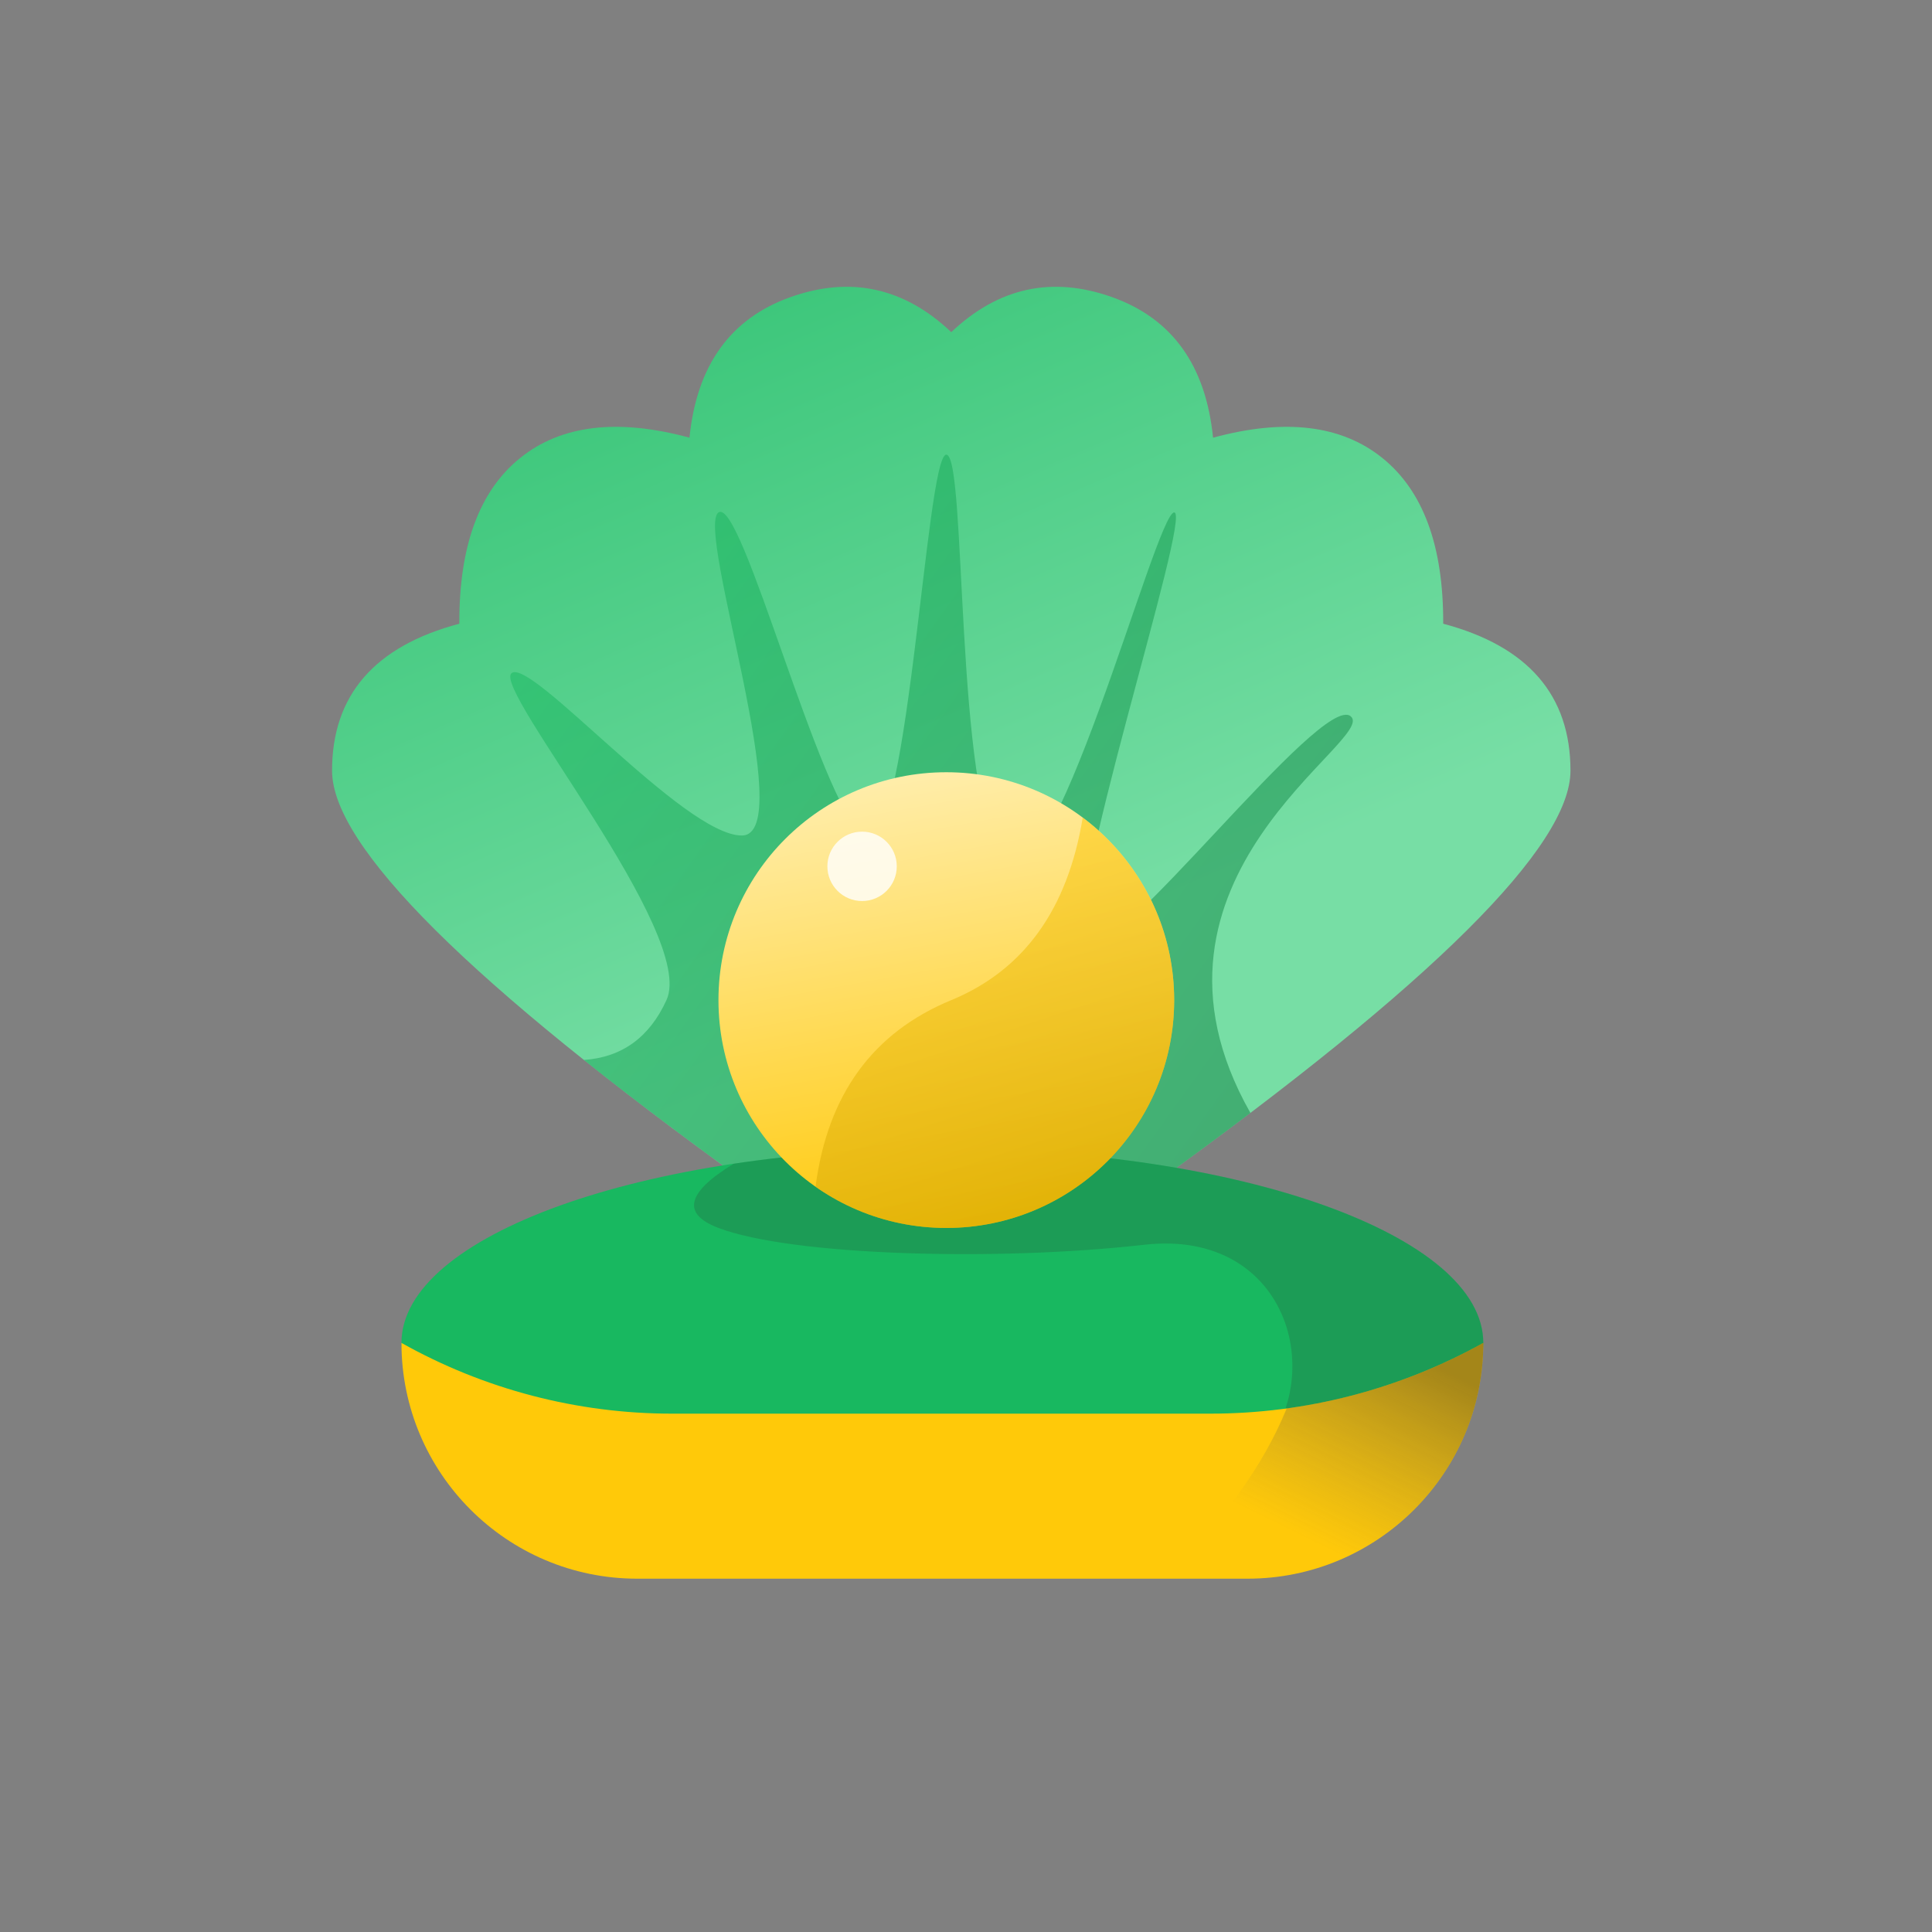 <svg width="24" height="24" viewBox="0 0 24 24" fill="none" xmlns="http://www.w3.org/2000/svg">
<rect x="0" y="0" width="24" height="24" fill="#808080" stroke="none"/>
<path fill-rule="evenodd" clip-rule="evenodd" d="M11.817 4.126C12.403 3.571 13.069 3.426 13.815 3.691C14.561 3.957 14.979 4.539 15.069 5.437C15.962 5.195 16.663 5.279 17.172 5.689C17.68 6.098 17.932 6.784 17.928 7.748C18.982 8.028 19.509 8.637 19.509 9.574C19.509 10.512 17.797 12.214 14.372 14.682L11.817 15.008L9.261 14.682C5.837 12.214 4.125 10.512 4.125 9.574C4.125 8.637 4.652 8.028 5.706 7.748C5.702 6.784 5.954 6.098 6.462 5.689C6.971 5.279 7.672 5.195 8.565 5.437C8.655 4.539 9.073 3.957 9.819 3.691C10.565 3.426 11.231 3.571 11.817 4.126Z" fill="url(#paint0_linear)"/>
<path opacity="0.5" fill-rule="evenodd" clip-rule="evenodd" d="M15.533 13.825C15.171 14.099 14.784 14.385 14.372 14.682L11.817 15.008L9.262 14.682C8.51 14.14 7.84 13.635 7.253 13.167C7.724 13.135 8.067 12.888 8.279 12.424C8.659 11.598 6.112 8.557 6.355 8.362C6.598 8.167 8.496 10.379 9.215 10.379C9.934 10.379 8.635 6.567 8.925 6.366C9.215 6.166 10.169 9.931 10.72 10.379C11.272 10.828 11.498 5.648 11.755 5.648C12.012 5.648 11.855 9.877 12.45 10.668C13.045 11.459 14.355 6.366 14.586 6.366C14.817 6.366 13.15 11.431 13.488 11.734C13.826 12.038 16.412 8.595 16.779 8.898C17.129 9.186 13.872 10.897 15.533 13.825Z" fill="url(#paint1_linear)"/>
<path d="M11.706 19.094C15.417 19.094 18.426 18.014 18.426 16.682C18.426 15.35 15.417 14.27 11.706 14.27C7.995 14.27 4.987 15.35 4.987 16.682C4.987 18.014 7.995 19.094 11.706 19.094Z" fill="#18B860"/>
<path opacity="0.2" fill-rule="evenodd" clip-rule="evenodd" d="M9.114 14.456C9.912 14.336 10.787 14.27 11.706 14.27C15.417 14.27 18.426 15.35 18.426 16.682C18.426 17.48 17.344 18.189 15.678 18.628C15.431 18.506 15.356 18.347 15.563 18.146C16.541 17.199 16.043 15.254 14.212 15.463C12.381 15.671 9.835 15.599 8.925 15.254C8.465 15.08 8.528 14.814 9.114 14.456Z" fill="#2D2D2F"/>
<path fill-rule="evenodd" clip-rule="evenodd" d="M4.987 16.682C6.013 17.258 7.17 17.561 8.347 17.561H15.034C16.221 17.561 17.388 17.259 18.426 16.682C18.426 18.299 17.114 19.611 15.497 19.611H7.916C6.298 19.611 4.987 18.299 4.987 16.682Z" fill="#FFC909"/>
<path fill-rule="evenodd" clip-rule="evenodd" d="M15.99 17.495C16.843 17.378 17.669 17.103 18.426 16.682C18.426 18.299 17.114 19.611 15.497 19.611H14.46C15.184 18.912 15.691 18.21 15.98 17.505C15.983 17.502 15.987 17.499 15.99 17.495Z" fill="url(#paint2_linear)"/>
<path d="M11.755 15.254C13.319 15.254 14.586 13.987 14.586 12.424C14.586 10.86 13.319 9.593 11.755 9.593C10.192 9.593 8.925 10.86 8.925 12.424C8.925 13.987 10.192 15.254 11.755 15.254Z" fill="url(#paint3_linear)"/>
<path opacity="0.8" d="M10.709 11.193C10.947 11.193 11.14 11 11.14 10.762C11.14 10.524 10.947 10.331 10.709 10.331C10.471 10.331 10.278 10.524 10.278 10.762C10.278 11 10.471 11.193 10.709 11.193Z" fill="white"/>
<path opacity="0.543" fill-rule="evenodd" clip-rule="evenodd" d="M10.131 14.742C10.28 13.598 10.842 12.826 11.817 12.424C12.718 12.052 13.263 11.296 13.45 10.156C14.14 10.673 14.586 11.496 14.586 12.424C14.586 13.987 13.319 15.254 11.755 15.254C11.151 15.254 10.591 15.065 10.131 14.742Z" fill="url(#paint4_linear)"/>
<defs>
<linearGradient id="paint0_linear" x1="11.817" y1="12.453" x2="5.999" y2="-1.067" gradientUnits="userSpaceOnUse">
<stop stop-color="#77DEA5"/>
<stop offset="1" stop-color="#18B860"/>
</linearGradient>
<linearGradient id="paint1_linear" x1="16.806" y1="12.563" x2="7.946" y2="6.211" gradientUnits="userSpaceOnUse">
<stop stop-color="#107D41"/>
<stop offset="1" stop-color="#18B860"/>
</linearGradient>
<linearGradient id="paint2_linear" x1="15.887" y1="18.945" x2="17.052" y2="16.577" gradientUnits="userSpaceOnUse">
<stop stop-color="#59595C" stop-opacity="0"/>
<stop offset="1" stop-color="#2D2D2F" stop-opacity="0.435"/>
</linearGradient>
<linearGradient id="paint3_linear" x1="10.728" y1="9.593" x2="11.755" y2="15.254" gradientUnits="userSpaceOnUse">
<stop stop-color="#FFEEAE"/>
<stop offset="1" stop-color="#FFC909"/>
</linearGradient>
<linearGradient id="paint4_linear" x1="11.704" y1="10.571" x2="13.3" y2="15.404" gradientUnits="userSpaceOnUse">
<stop stop-color="#FFC909"/>
<stop offset="1" stop-color="#C49B06"/>
</linearGradient>
</defs>
</svg>
